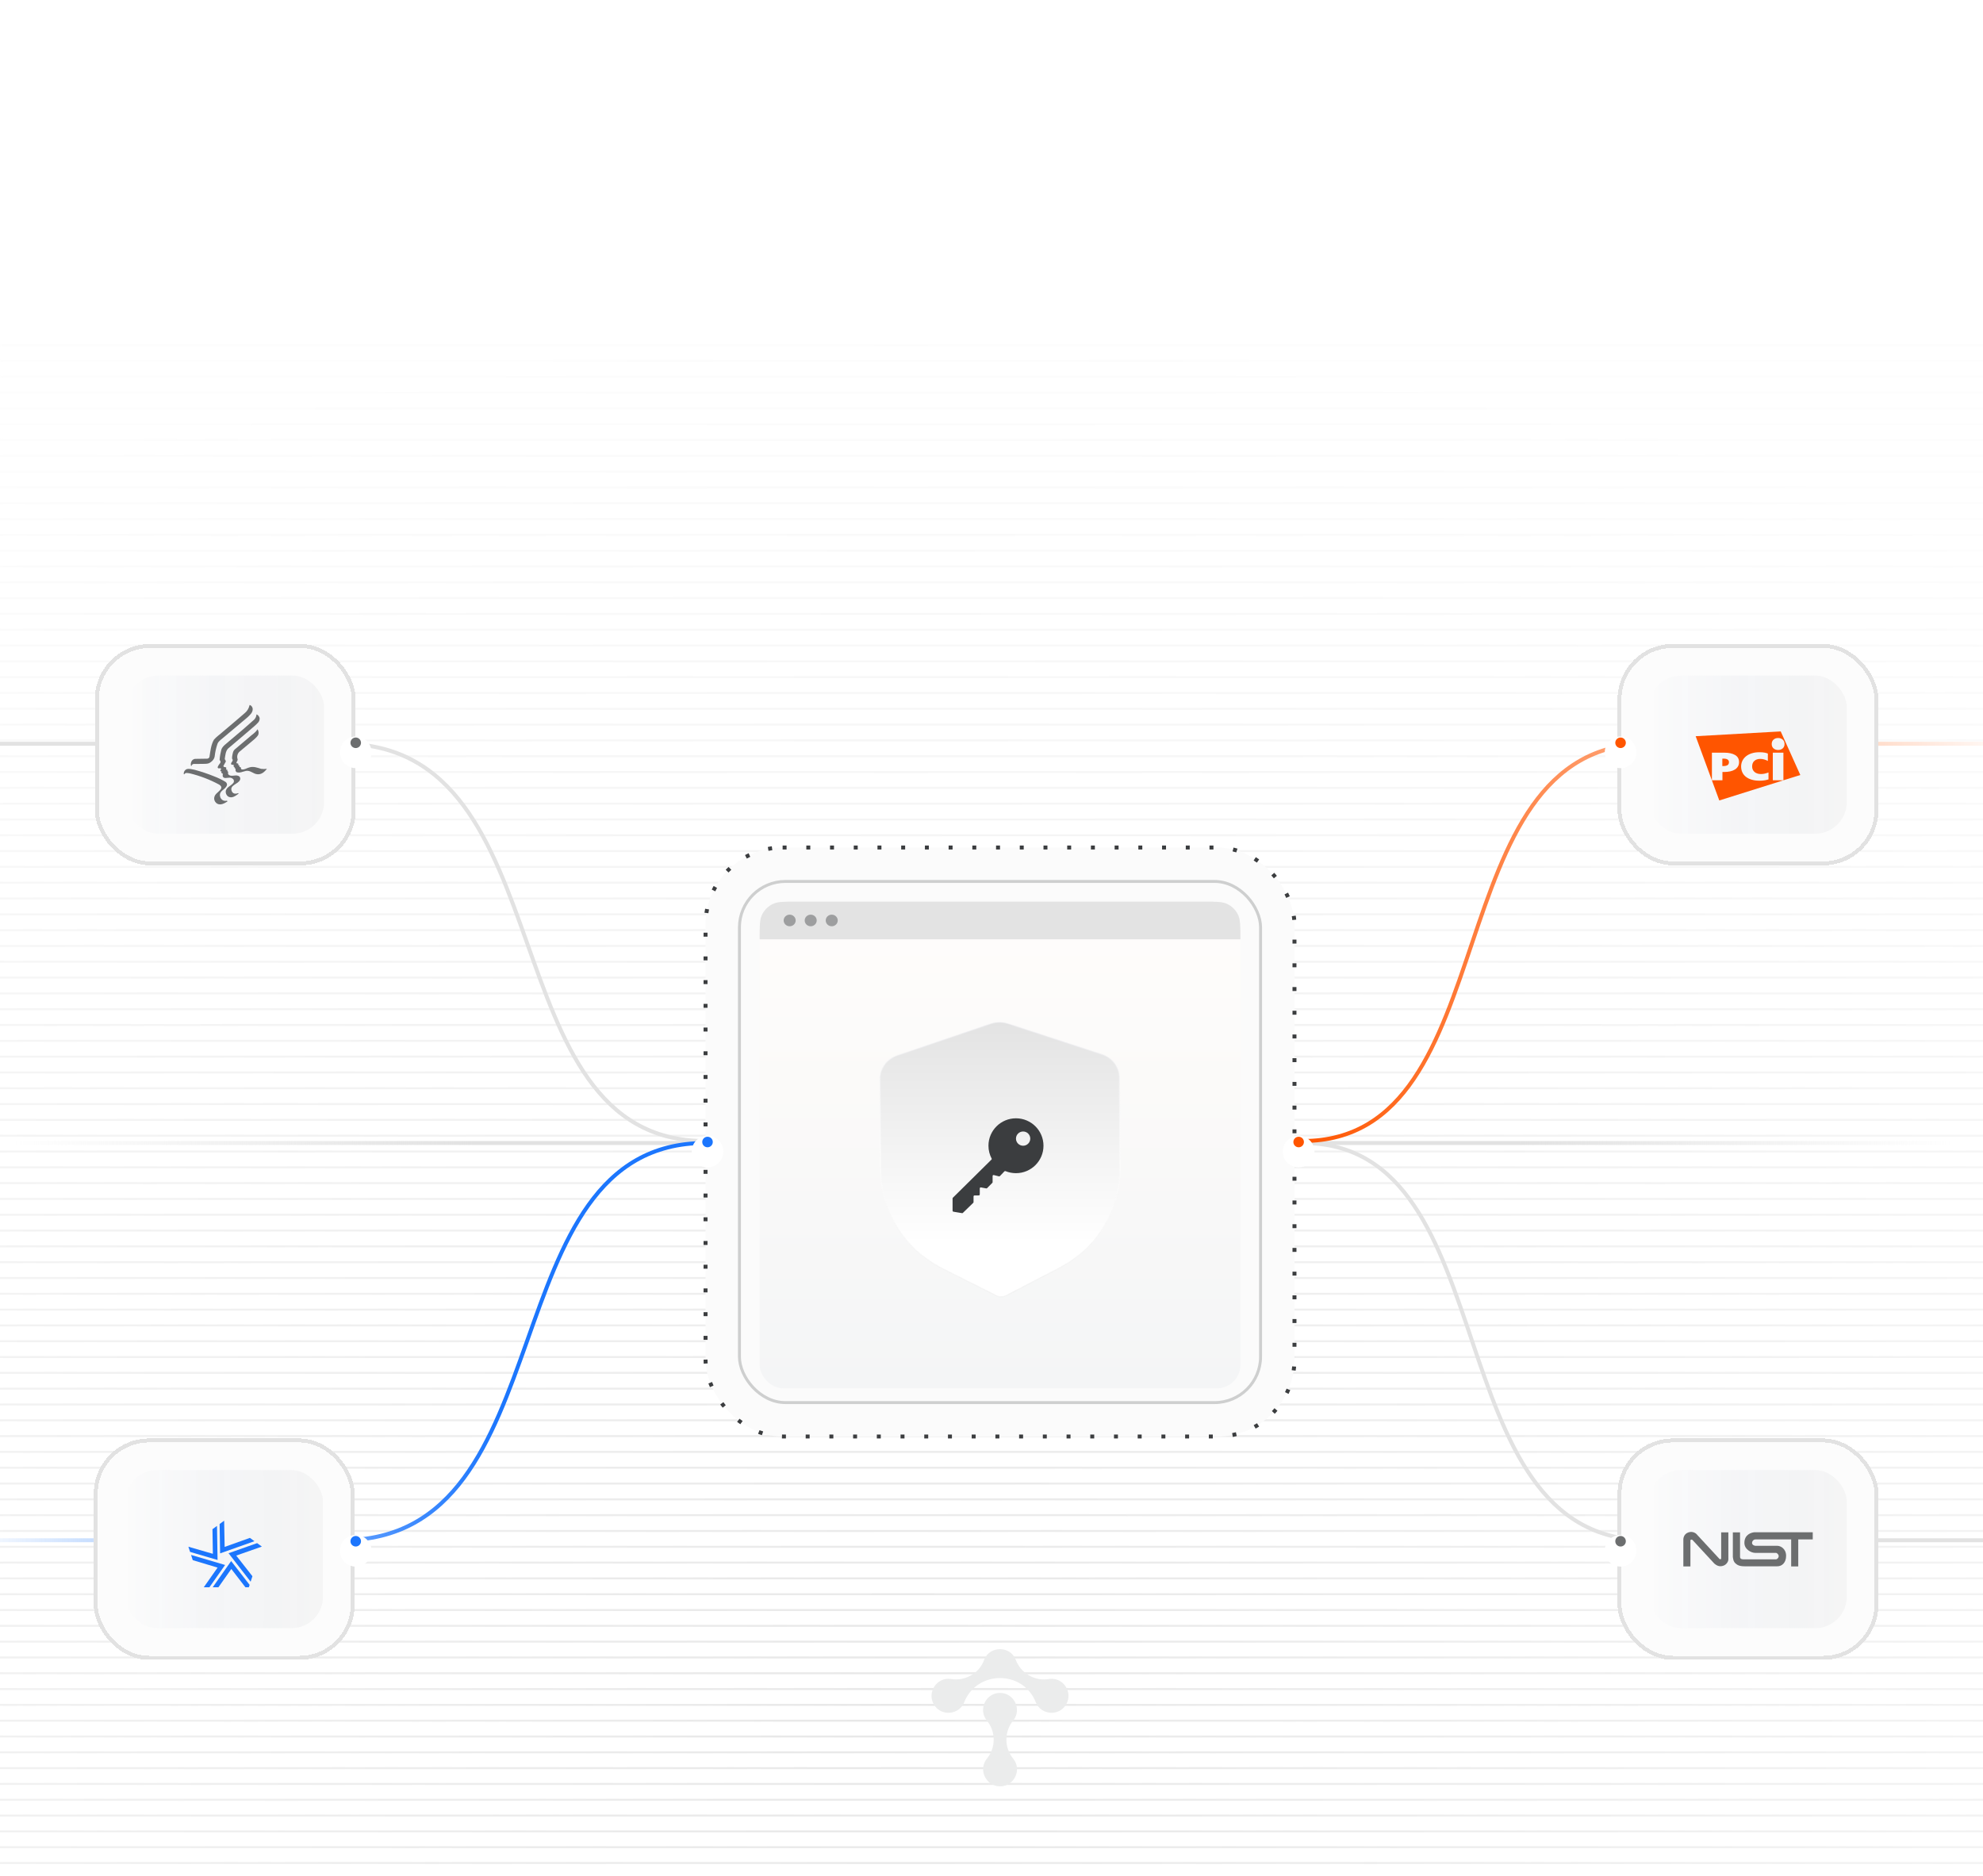 <svg width="296" height="280" viewBox="0 0 296 280" fill="none" xmlns="http://www.w3.org/2000/svg">
<mask id="mask0_8985_215856" style="mask-type:alpha" maskUnits="userSpaceOnUse" x="-11" y="50" width="318" height="230">
<path opacity="0.8" d="M306.108 279.61L270.104 279.61L-10.865 279.61L0 50.108L306.108 50.108L306.108 100.923L306.108 226.752L306.108 235.619L306.108 279.61Z" fill="url(#paint0_radial_8985_215856)"/>
</mask>
<g mask="url(#mask0_8985_215856)">
<path d="M-112.21 278.075L583.54 278.075" stroke="#E2E2E2" stroke-width="0.295"/>
<path d="M-112.21 275.715L583.54 275.715" stroke="#E2E2E2" stroke-width="0.295"/>
<path d="M-112.21 273.355L583.54 273.355" stroke="#E2E2E2" stroke-width="0.295"/>
<path d="M-112.21 270.995L583.54 270.995" stroke="#E2E2E2" stroke-width="0.295"/>
<path d="M-112.21 268.635L583.54 268.635" stroke="#E2E2E2" stroke-width="0.295"/>
<path d="M-112.21 266.275L583.54 266.275" stroke="#E2E2E2" stroke-width="0.295"/>
<path d="M-112.21 263.915L583.54 263.915" stroke="#E2E2E2" stroke-width="0.295"/>
<path d="M-112.21 261.555L583.54 261.555" stroke="#E2E2E2" stroke-width="0.295"/>
<path d="M-112.21 259.195L583.54 259.195" stroke="#E2E2E2" stroke-width="0.295"/>
<path d="M-112.21 256.835L583.54 256.835" stroke="#E2E2E2" stroke-width="0.295"/>
<path d="M-112.21 254.475L583.54 254.475" stroke="#E2E2E2" stroke-width="0.295"/>
<path d="M-112.21 252.115L583.54 252.115" stroke="#E2E2E2" stroke-width="0.295"/>
<path d="M-112.21 249.755L583.54 249.755" stroke="#E2E2E2" stroke-width="0.295"/>
<path d="M-112.21 247.395L583.54 247.395" stroke="#E2E2E2" stroke-width="0.295"/>
<path d="M-112.21 245.035L583.54 245.035" stroke="#E2E2E2" stroke-width="0.295"/>
<path d="M-112.21 242.675L583.54 242.675" stroke="#E2E2E2" stroke-width="0.295"/>
<path d="M-112.21 240.315L583.54 240.315" stroke="#E2E2E2" stroke-width="0.295"/>
<path d="M-112.21 237.955L583.54 237.955" stroke="#E2E2E2" stroke-width="0.295"/>
<path d="M-112.21 235.595L583.54 235.595" stroke="#E2E2E2" stroke-width="0.295"/>
<path d="M-112.21 233.235L583.54 233.235" stroke="#E2E2E2" stroke-width="0.295"/>
<path d="M-112.21 230.875L583.54 230.875" stroke="#E2E2E2" stroke-width="0.295"/>
<path d="M-112.21 228.515L583.54 228.515" stroke="#E2E2E2" stroke-width="0.295"/>
<path d="M-112.21 226.155L583.54 226.155" stroke="#E2E2E2" stroke-width="0.295"/>
<path d="M-112.21 223.795L583.54 223.795" stroke="#E2E2E2" stroke-width="0.295"/>
<path d="M-112.21 221.435L583.54 221.435" stroke="#E2E2E2" stroke-width="0.295"/>
<path d="M-112.21 219.075L583.54 219.075" stroke="#E2E2E2" stroke-width="0.295"/>
<path d="M-112.21 216.715L583.54 216.715" stroke="#E2E2E2" stroke-width="0.295"/>
<path d="M-112.21 214.355L583.54 214.355" stroke="#E2E2E2" stroke-width="0.295"/>
<path d="M-112.21 211.995L583.54 211.995" stroke="#E2E2E2" stroke-width="0.295"/>
<path d="M-112.21 209.635L583.54 209.635" stroke="#E2E2E2" stroke-width="0.295"/>
<path d="M-112.21 207.275L583.54 207.275" stroke="#E2E2E2" stroke-width="0.295"/>
<path d="M-112.21 204.915L583.54 204.915" stroke="#E2E2E2" stroke-width="0.295"/>
<path d="M-112.21 202.555L583.54 202.555" stroke="#E2E2E2" stroke-width="0.295"/>
<path d="M-112.21 200.195L583.54 200.195" stroke="#E2E2E2" stroke-width="0.295"/>
<path d="M-112.21 197.835L583.54 197.835" stroke="#E2E2E2" stroke-width="0.295"/>
<path d="M-112.21 195.475L583.54 195.475" stroke="#E2E2E2" stroke-width="0.295"/>
<path d="M-112.21 193.115L583.54 193.115" stroke="#E2E2E2" stroke-width="0.295"/>
<path d="M-112.21 190.755L583.54 190.755" stroke="#E2E2E2" stroke-width="0.295"/>
<path d="M-112.21 188.395L583.54 188.395" stroke="#E2E2E2" stroke-width="0.295"/>
<path d="M-112.21 186.035L583.54 186.035" stroke="#E2E2E2" stroke-width="0.295"/>
<path d="M-112.21 183.675L583.54 183.675" stroke="#E2E2E2" stroke-width="0.295"/>
<path d="M-112.21 181.315L583.54 181.315" stroke="#E2E2E2" stroke-width="0.295"/>
<path d="M-112.21 178.955L583.54 178.955" stroke="#E2E2E2" stroke-width="0.295"/>
<path d="M-112.21 176.595L583.54 176.595" stroke="#E2E2E2" stroke-width="0.295"/>
<path d="M-112.21 174.235L583.54 174.235" stroke="#E2E2E2" stroke-width="0.295"/>
<path d="M-112.21 171.875L583.54 171.875" stroke="#E2E2E2" stroke-width="0.295"/>
<path d="M-112.21 169.515L583.54 169.515" stroke="#E2E2E2" stroke-width="0.295"/>
<path d="M-112.21 167.155L583.54 167.155" stroke="#E2E2E2" stroke-width="0.295"/>
<path d="M-112.21 164.795L583.54 164.795" stroke="#E2E2E2" stroke-width="0.295"/>
<path d="M-112.21 162.435L583.54 162.435" stroke="#E2E2E2" stroke-width="0.295"/>
<path d="M-112.21 160.075L583.54 160.075" stroke="#E2E2E2" stroke-width="0.295"/>
<path d="M-112.21 157.715L583.54 157.715" stroke="#E2E2E2" stroke-width="0.295"/>
<path d="M-112.21 155.355L583.54 155.355" stroke="#E2E2E2" stroke-width="0.295"/>
<path d="M-112.21 152.995L583.54 152.995" stroke="#E2E2E2" stroke-width="0.295"/>
<path d="M-112.21 150.635L583.54 150.635" stroke="#E2E2E2" stroke-width="0.295"/>
<path d="M-112.21 148.275L583.54 148.275" stroke="#E2E2E2" stroke-width="0.295"/>
<path d="M-112.21 145.915L583.54 145.915" stroke="#E2E2E2" stroke-width="0.295"/>
<path d="M-112.21 143.555L583.54 143.555" stroke="#E2E2E2" stroke-width="0.295"/>
<path d="M-112.21 141.195L583.54 141.195" stroke="#E2E2E2" stroke-width="0.295"/>
<path d="M-112.21 138.835L583.54 138.835" stroke="#E2E2E2" stroke-width="0.295"/>
<path d="M-112.21 136.475L583.54 136.475" stroke="#E2E2E2" stroke-width="0.295"/>
<path d="M-112.21 134.115L583.54 134.115" stroke="#E2E2E2" stroke-width="0.295"/>
<path d="M-112.21 131.755L583.54 131.755" stroke="#E2E2E2" stroke-width="0.295"/>
<path d="M-112.21 129.395L583.54 129.395" stroke="#E2E2E2" stroke-width="0.295"/>
<path d="M-112.21 127.035L583.54 127.035" stroke="#E2E2E2" stroke-width="0.295"/>
<path d="M-112.21 124.675L583.54 124.675" stroke="#E2E2E2" stroke-width="0.295"/>
<path d="M-112.21 122.315L583.54 122.315" stroke="#E2E2E2" stroke-width="0.295"/>
<path d="M-112.21 119.955L583.54 119.955" stroke="#E2E2E2" stroke-width="0.295"/>
<path d="M-112.21 117.595L583.54 117.595" stroke="#E2E2E2" stroke-width="0.295"/>
<path d="M-112.21 115.235L583.54 115.235" stroke="#E2E2E2" stroke-width="0.295"/>
<path d="M-112.21 112.875L583.54 112.875" stroke="#E2E2E2" stroke-width="0.295"/>
<path d="M-112.21 110.515L583.54 110.515" stroke="#E2E2E2" stroke-width="0.295"/>
<path d="M-112.21 108.155L583.54 108.155" stroke="#E2E2E2" stroke-width="0.295"/>
<path d="M-112.21 105.795L583.54 105.795" stroke="#E2E2E2" stroke-width="0.295"/>
<path d="M-112.21 103.435L583.54 103.435" stroke="#E2E2E2" stroke-width="0.295"/>
<path d="M-112.21 101.075L583.54 101.075" stroke="#E2E2E2" stroke-width="0.295"/>
<path d="M-112.21 98.715L583.54 98.715" stroke="#E2E2E2" stroke-width="0.295"/>
<path d="M-112.21 96.355L583.54 96.355" stroke="#E2E2E2" stroke-width="0.295"/>
<path d="M-112.21 93.995L583.54 93.995" stroke="#E2E2E2" stroke-width="0.295"/>
<path d="M-112.21 91.635L583.54 91.635" stroke="#E2E2E2" stroke-width="0.295"/>
<path d="M-112.21 89.275L583.54 89.275" stroke="#E2E2E2" stroke-width="0.295"/>
<path d="M-112.21 86.915L583.54 86.915" stroke="#E2E2E2" stroke-width="0.295"/>
<path d="M-112.21 84.555L583.54 84.555" stroke="#E2E2E2" stroke-width="0.295"/>
<path d="M-112.21 82.195L583.54 82.195" stroke="#E2E2E2" stroke-width="0.295"/>
<path d="M-112.21 79.835L583.54 79.835" stroke="#E2E2E2" stroke-width="0.295"/>
<path d="M-112.21 77.475L583.54 77.475" stroke="#E2E2E2" stroke-width="0.295"/>
<path d="M-112.21 75.115L583.54 75.115" stroke="#E2E2E2" stroke-width="0.295"/>
<path d="M-112.21 72.755L583.54 72.755" stroke="#E2E2E2" stroke-width="0.295"/>
<path d="M-112.21 70.395L583.54 70.395" stroke="#E2E2E2" stroke-width="0.295"/>
<path d="M-112.21 68.035L583.54 68.035" stroke="#E2E2E2" stroke-width="0.295"/>
<path d="M-112.21 65.675L583.54 65.675" stroke="#E2E2E2" stroke-width="0.295"/>
<path d="M-112.21 63.315L583.54 63.315" stroke="#E2E2E2" stroke-width="0.295"/>
<path d="M-112.21 60.955L583.54 60.955" stroke="#E2E2E2" stroke-width="0.295"/>
<path d="M-112.21 58.595L583.54 58.595" stroke="#E2E2E2" stroke-width="0.295"/>
<path d="M-112.21 56.235L583.54 56.235" stroke="#E2E2E2" stroke-width="0.295"/>
<path d="M-112.21 53.875L583.54 53.875" stroke="#E2E2E2" stroke-width="0.295"/>
<path d="M-112.21 51.515L583.54 51.515" stroke="#E2E2E2" stroke-width="0.295"/>
</g>
<path d="M105.546 170.607L2.002 170.607" stroke="url(#paint1_linear_8985_215856)" stroke-width="0.59"/>
<path d="M105.279 170.312C72.754 170.312 84.847 111.017 51.071 111.017L-13.811 111.017" stroke="#E2E2E2" stroke-width="0.59"/>
<path d="M105.279 170.607C72.754 170.607 84.847 229.902 51.071 229.902L-9.875 229.902" stroke="url(#paint2_linear_8985_215856)" stroke-width="0.59"/>
<path d="M194.174 170.607H249.391H291.358" stroke="url(#paint3_linear_8985_215856)" stroke-width="0.59"/>
<path d="M194.438 170.607C225.367 170.607 213.867 229.902 245.986 229.902L301.79 229.902" stroke="#E2E2E2" stroke-width="0.59"/>
<path d="M194.438 170.312C225.367 170.312 213.867 111.017 245.986 111.017L301.79 111.017" stroke="url(#paint4_linear_8985_215856)" stroke-width="0.59"/>
<rect x="105.315" y="126.505" width="87.91" height="87.91" rx="11.505" fill="#FBFBFB" stroke="#3B3D3F" stroke-width="0.59" stroke-dasharray="0.59 2.95"/>
<g filter="url(#filter0_d_8985_215856)">
<rect x="113.388" y="134.573" width="71.769" height="71.774" rx="3.501" fill="url(#paint5_linear_8985_215856)"/>
</g>
<path d="M113.388 140.205C113.388 138.224 113.388 137.234 113.77 136.485C114.105 135.826 114.641 135.29 115.3 134.955C116.049 134.573 117.029 134.573 118.99 134.573H179.555C181.516 134.573 182.496 134.573 183.245 134.955C183.904 135.29 184.44 135.826 184.775 136.485C185.157 137.234 185.157 138.224 185.157 140.205H113.388Z" fill="#E3E3E3"/>
<path fill-rule="evenodd" clip-rule="evenodd" d="M121.91 137.389C121.91 137.868 121.509 138.256 121.013 138.256C120.518 138.256 120.116 137.868 120.116 137.389C120.116 136.911 120.518 136.523 121.013 136.523C121.509 136.523 121.91 136.911 121.91 137.389ZM118.77 137.389C118.77 137.868 118.369 138.256 117.873 138.256C117.378 138.256 116.976 137.868 116.976 137.389C116.976 136.911 117.378 136.523 117.873 136.523C118.369 136.523 118.77 136.911 118.77 137.389ZM124.153 138.256C124.648 138.256 125.05 137.868 125.05 137.389C125.05 136.911 124.648 136.523 124.153 136.523C123.657 136.523 123.256 136.911 123.256 137.389C123.256 137.868 123.657 138.256 124.153 138.256Z" fill="#9D9E9F"/>
<rect x="110.376" y="131.566" width="77.788" height="77.788" rx="6.861" stroke="#CECFCF" stroke-width="0.438"/>
<mask id="path-110-inside-1_8985_215856" fill="white">
<path d="M149.452 193.569C149.191 193.569 148.93 193.511 148.695 193.392L141.107 189.574C138.954 188.489 137.27 187.272 135.955 185.854C133.077 182.753 131.475 178.772 131.45 174.642L131.361 161.051C131.35 159.482 132.392 158.074 133.948 157.544L147.88 152.822C148.708 152.534 149.63 152.53 150.472 152.808L164.457 157.369C166.023 157.877 167.081 159.275 167.09 160.842L167.179 174.444C167.207 178.567 165.66 182.564 162.826 185.699C161.526 187.137 159.857 188.373 157.725 189.477L150.205 193.382C149.972 193.505 149.713 193.567 149.452 193.569Z"/>
</mask>
<path d="M149.452 193.569C149.191 193.569 148.93 193.511 148.695 193.392L141.107 189.574C138.954 188.489 137.27 187.272 135.955 185.854C133.077 182.753 131.475 178.772 131.45 174.642L131.361 161.051C131.35 159.482 132.392 158.074 133.948 157.544L147.88 152.822C148.708 152.534 149.63 152.53 150.472 152.808L164.457 157.369C166.023 157.877 167.081 159.275 167.09 160.842L167.179 174.444C167.207 178.567 165.66 182.564 162.826 185.699C161.526 187.137 159.857 188.373 157.725 189.477L150.205 193.382C149.972 193.505 149.713 193.567 149.452 193.569Z" fill="url(#paint6_linear_8985_215856)"/>
<path d="M148.695 193.392L148.734 193.314L148.734 193.314L148.695 193.392ZM141.107 189.574L141.068 189.652L141.068 189.652L141.107 189.574ZM135.955 185.854L136.019 185.795L136.019 185.794L135.955 185.854ZM131.45 174.642L131.537 174.642L131.537 174.642L131.45 174.642ZM131.361 161.051L131.448 161.05L131.448 161.05L131.361 161.051ZM133.948 157.544L133.92 157.461L133.92 157.461L133.948 157.544ZM147.88 152.822L147.909 152.905L147.909 152.904L147.88 152.822ZM150.472 152.808L150.445 152.891L150.445 152.891L150.472 152.808ZM164.457 157.369L164.43 157.452L164.43 157.452L164.457 157.369ZM167.09 160.842L167.002 160.842L167.002 160.842L167.09 160.842ZM167.179 174.444L167.091 174.444V174.444L167.179 174.444ZM162.826 185.699L162.891 185.758L162.891 185.758L162.826 185.699ZM157.725 189.477L157.685 189.4L157.684 189.4L157.725 189.477ZM150.205 193.382L150.165 193.304L150.165 193.305L150.205 193.382ZM149.452 193.481C149.204 193.481 148.957 193.426 148.734 193.314L148.656 193.47C148.904 193.595 149.178 193.656 149.452 193.656V193.481ZM148.734 193.314L141.147 189.496L141.068 189.652L148.656 193.47L148.734 193.314ZM141.147 189.496C139.001 188.415 137.326 187.203 136.019 185.795L135.891 185.914C137.215 187.341 138.908 188.564 141.068 189.652L141.147 189.496ZM136.019 185.794C133.155 182.709 131.563 178.749 131.537 174.642L131.362 174.643C131.388 178.795 132.998 182.797 135.891 185.914L136.019 185.794ZM131.537 174.642L131.448 161.05L131.273 161.051L131.362 174.643L131.537 174.642ZM131.448 161.05C131.438 159.522 132.453 158.145 133.977 157.627L133.92 157.461C132.33 158.002 131.262 159.442 131.273 161.051L131.448 161.05ZM133.977 157.627L147.909 152.905L147.852 152.739L133.92 157.461L133.977 157.627ZM147.909 152.904C148.718 152.623 149.621 152.619 150.445 152.891L150.5 152.724C149.64 152.441 148.697 152.445 147.852 152.739L147.909 152.904ZM150.445 152.891L164.43 157.452L164.485 157.286L150.5 152.724L150.445 152.891ZM164.43 157.452C165.962 157.949 166.994 159.316 167.002 160.842L167.177 160.841C167.169 159.234 166.083 157.805 164.484 157.286L164.43 157.452ZM167.002 160.842L167.091 174.444L167.266 174.443L167.177 160.841L167.002 160.842ZM167.091 174.444C167.119 178.545 165.581 182.521 162.761 185.641L162.891 185.758C165.739 182.607 167.294 178.589 167.266 174.443L167.091 174.444ZM162.761 185.641C161.47 187.069 159.809 188.299 157.685 189.4L157.765 189.555C159.904 188.447 161.582 187.206 162.891 185.758L162.761 185.641ZM157.684 189.4L150.165 193.304L150.246 193.46L157.765 189.555L157.684 189.4ZM150.165 193.305C149.944 193.42 149.699 193.479 149.452 193.481L149.453 193.656C149.727 193.654 150 193.589 150.246 193.46L150.165 193.305Z" fill="url(#paint7_linear_8985_215856)" mask="url(#path-110-inside-1_8985_215856)"/>
<g filter="url(#filter1_ii_8985_215856)">
<path fill-rule="evenodd" clip-rule="evenodd" d="M155.76 168.655C155.76 170.917 153.921 172.751 151.653 172.751C151.101 172.751 150.575 172.642 150.094 172.446C150.036 172.422 149.967 172.438 149.924 172.483L149.286 173.151C149.253 173.186 149.236 173.203 149.216 173.214C149.199 173.223 149.179 173.229 149.159 173.23C149.137 173.231 149.114 173.226 149.067 173.214L148.444 173.057C148.349 173.033 148.301 173.021 148.263 173.033C148.23 173.043 148.202 173.065 148.184 173.094C148.164 173.128 148.164 173.177 148.164 173.275V174.061C148.164 174.095 148.164 174.112 148.16 174.128C148.157 174.142 148.151 174.156 148.143 174.168C148.135 174.182 148.123 174.194 148.099 174.218L147.374 174.953C147.343 174.984 147.328 175 147.309 175.01C147.293 175.018 147.275 175.024 147.257 175.026C147.236 175.028 147.215 175.024 147.172 175.016L146.517 174.894C146.426 174.877 146.38 174.868 146.344 174.881C146.313 174.892 146.286 174.914 146.269 174.942C146.25 174.975 146.25 175.022 146.25 175.115V175.85C146.25 175.928 146.25 175.968 146.235 175.998C146.221 176.024 146.2 176.046 146.173 176.059C146.143 176.074 146.104 176.074 146.025 176.074H145.545C145.466 176.074 145.426 176.074 145.396 176.09C145.37 176.103 145.348 176.125 145.335 176.151C145.319 176.181 145.319 176.221 145.319 176.299V177.037C145.319 177.072 145.319 177.09 145.315 177.106C145.312 177.121 145.306 177.135 145.298 177.148C145.289 177.162 145.276 177.174 145.251 177.199L143.756 178.651C143.726 178.68 143.711 178.694 143.693 178.704C143.677 178.712 143.66 178.717 143.643 178.719C143.623 178.722 143.602 178.718 143.561 178.711L142.378 178.512C142.311 178.501 142.278 178.495 142.253 178.479C142.231 178.464 142.213 178.443 142.202 178.419C142.19 178.392 142.19 178.358 142.19 178.29V176.553C142.19 176.518 142.19 176.501 142.194 176.485C142.198 176.47 142.203 176.457 142.211 176.444C142.22 176.43 142.232 176.418 142.257 176.393L148.011 170.707C148.043 170.675 148.051 170.625 148.03 170.585C147.721 170.01 147.546 169.353 147.546 168.655C147.546 166.394 149.385 164.56 151.653 164.56C153.921 164.56 155.76 166.394 155.76 168.655ZM153.787 167.592C153.787 168.179 153.309 168.655 152.72 168.655C152.131 168.655 151.653 168.179 151.653 167.592C151.653 167.004 152.131 166.528 152.72 166.528C153.309 166.528 153.787 167.004 153.787 167.592Z" fill="#3B3D3F"/>
</g>
<g filter="url(#filter2_dd_8985_215856)">
<circle cx="105.61" cy="170.46" r="2.36" fill="white"/>
</g>
<circle cx="105.61" cy="170.46" r="0.787" fill="#1C76FD"/>
<g filter="url(#filter3_dd_8985_215856)">
<circle cx="193.848" cy="170.46" r="2.36" fill="white"/>
</g>
<circle cx="193.848" cy="170.46" r="0.787" fill="#FF5500"/>
<g filter="url(#filter4_d_8985_215856)">
<rect x="13.997" y="212.94" width="38.94" height="33.04" rx="8.26" fill="#FCFCFC" shape-rendering="crispEdges"/>
<rect x="14.292" y="213.235" width="38.35" height="32.45" rx="7.965" stroke="url(#paint8_linear_8985_215856)" stroke-width="0.59" shape-rendering="crispEdges"/>
<g filter="url(#filter5_i_8985_215856)">
<rect x="18.717" y="217.66" width="29.5" height="23.6" rx="4.72" fill="url(#paint9_linear_8985_215856)"/>
<g clip-path="url(#clip0_8985_215856)">
<g filter="url(#filter6_ii_8985_215856)">
<path d="M37.981 226.946L37.302 226.454L33.533 227.8L33.457 223.889L32.779 224.382L32.858 228.763L37.981 226.946Z" fill="#1C76FD"/>
</g>
<g filter="url(#filter7_ii_8985_215856)">
<path d="M32.39 224.665L31.716 225.154L31.773 228.831L28.12 227.773L28.372 228.546L32.476 229.75L32.39 224.665Z" fill="#1C76FD"/>
</g>
<g filter="url(#filter8_ii_8985_215856)">
<path d="M28.519 228.997L28.772 229.777L32.48 230.887L30.191 234.145L30.219 234.229H30.975L33.599 230.498L28.519 228.997Z" fill="#1C76FD"/>
</g>
<g filter="url(#filter9_ii_8985_215856)">
<path d="M31.464 234.229H32.318L34.528 231.093L36.944 234.229H37.012L37.26 233.468L34.502 229.913L31.464 234.229Z" fill="#1C76FD"/>
</g>
<g filter="url(#filter10_ii_8985_215856)">
<path d="M35.263 229.093L39.089 227.752L38.38 227.237L34.115 228.742L37.413 232.994L37.679 232.177L35.263 229.093Z" fill="#1C76FD"/>
</g>
</g>
</g>
</g>
<g filter="url(#filter11_d_8985_215856)">
<rect x="14.16" y="94.35" width="38.94" height="33.04" rx="8.26" fill="#FCFCFC" shape-rendering="crispEdges"/>
<rect x="14.455" y="94.645" width="38.35" height="32.45" rx="7.965" stroke="url(#paint10_linear_8985_215856)" stroke-width="0.59" shape-rendering="crispEdges"/>
<g filter="url(#filter12_i_8985_215856)">
<rect x="18.88" y="99.07" width="29.5" height="23.6" rx="4.72" fill="url(#paint11_linear_8985_215856)"/>
<path fill-rule="evenodd" clip-rule="evenodd" d="M37.72 104.029C37.746 104.603 37.292 104.958 36.947 105.294L33.42 108.264C33.103 108.559 32.645 108.802 32.466 109.245C32.256 109.854 32.115 110.485 32.045 111.125C31.988 111.59 31.553 111.995 31.148 112.166C30.834 112.276 30.456 112.224 30.112 112.251L28.883 112.259C28.833 112.269 28.785 112.288 28.743 112.316C28.7 112.344 28.664 112.381 28.635 112.423L28.59 112.545C28.458 112.565 28.502 112.45 28.483 112.37C28.472 112.239 28.491 112.107 28.536 111.984C28.581 111.861 28.653 111.749 28.746 111.657C28.861 111.562 29.003 111.506 29.151 111.499L30.944 111.472C31.037 111.46 31.124 111.419 31.192 111.354L31.265 111.216C31.408 110.322 31.491 109.397 31.934 108.638C32.346 108.156 32.866 107.824 33.326 107.401C34.39 106.497 35.493 105.579 36.544 104.662C36.884 104.379 37.125 103.994 37.23 103.564L37.269 103.445C37.392 103.489 37.5 103.567 37.58 103.671C37.66 103.774 37.708 103.899 37.719 104.029" fill="#6C6E6F"/>
<path fill-rule="evenodd" clip-rule="evenodd" d="M38.754 105.406C38.806 105.963 38.369 106.227 38.021 106.572L36.581 107.808L34.023 109.981C33.66 110.39 33.642 110.97 33.549 111.494C33.565 111.665 33.736 111.734 33.703 111.913L33.347 112.555C33.367 112.81 33.679 112.662 33.78 112.822C33.783 112.914 33.721 113.028 33.794 113.105C33.844 113.193 34.05 113.075 33.942 113.216C33.913 113.239 33.924 113.296 33.932 113.326C33.975 113.382 34.055 113.387 34.062 113.471C34.041 113.527 34.032 113.588 34.036 113.648C34.041 113.708 34.058 113.767 34.087 113.82C34.531 114.304 35.295 113.704 35.758 114.159C35.808 114.219 35.841 114.291 35.856 114.368C35.87 114.445 35.865 114.524 35.841 114.598C35.593 115.323 34.131 115.376 34.631 116.404C34.68 116.488 34.749 116.56 34.832 116.611C34.915 116.662 35.01 116.692 35.108 116.698C35.255 116.706 35.402 116.677 35.536 116.614C35.579 116.614 35.583 116.655 35.6 116.678V116.706C35.177 117.007 34.632 117.45 34.07 117.129C33.928 117.03 33.819 116.892 33.756 116.732C33.693 116.572 33.678 116.396 33.714 116.228C33.886 115.659 34.54 115.514 34.867 115.037C34.903 114.965 34.92 114.885 34.917 114.805C34.913 114.725 34.89 114.647 34.849 114.578C34.781 114.495 34.696 114.427 34.6 114.38C34.504 114.332 34.398 114.306 34.291 114.303C33.94 114.296 33.401 114.517 33.245 114.105C33.199 113.947 33.359 113.67 33.107 113.634C33.072 113.589 32.993 113.55 33.035 113.479C33.047 113.437 33.118 113.432 33.081 113.378C33.032 113.364 32.964 113.375 32.925 113.333C32.782 113.177 33.175 113.008 32.909 112.901C32.774 112.883 32.591 112.983 32.504 112.829C32.462 112.685 32.57 112.581 32.623 112.463C32.714 112.261 32.978 112.127 32.91 111.866L32.779 111.645C32.817 111.135 32.903 110.629 33.034 110.134C33.21 109.592 33.733 109.289 34.134 108.916L36.281 107.102L37.8 105.765C37.94 105.661 38.057 105.528 38.141 105.374C38.224 105.22 38.274 105.05 38.285 104.875C38.365 104.848 38.419 104.946 38.489 104.975C38.618 105.089 38.711 105.239 38.754 105.406" fill="#6C6E6F"/>
<path fill-rule="evenodd" clip-rule="evenodd" d="M38.546 107.925C38.263 108.376 37.791 108.715 37.37 109.073L35.719 110.455C35.575 110.598 35.475 110.779 35.432 110.977C35.389 111.175 35.403 111.382 35.475 111.572C35.49 111.759 35.345 111.876 35.299 112.042C35.304 112.091 35.314 112.153 35.364 112.167C35.432 112.195 35.536 112.16 35.574 112.251C35.584 112.348 35.54 112.451 35.647 112.489C35.689 112.512 35.752 112.438 35.757 112.515C35.728 112.555 35.714 112.604 35.719 112.652C35.773 112.749 35.89 112.696 35.939 112.775C35.96 112.887 35.96 113.031 36.086 113.077C36.514 113.149 36.838 112.859 37.224 112.775C37.835 112.584 38.426 112.823 38.971 112.986C39.251 113.026 39.536 113.026 39.816 112.986L39.835 113.004C39.487 113.428 39.06 113.84 38.453 113.798C37.815 113.775 37.404 113.18 36.72 113.295C36.257 113.387 35.795 113.665 35.299 113.478C35.235 113.421 35.188 113.346 35.165 113.264C35.142 113.181 35.143 113.093 35.169 113.011C35.145 112.901 34.879 112.874 35.044 112.73C34.994 112.696 34.907 112.73 34.88 112.653C34.842 112.565 34.949 112.436 34.834 112.378C34.731 112.363 34.598 112.42 34.521 112.333C34.504 112.305 34.493 112.273 34.49 112.24C34.487 112.207 34.491 112.173 34.502 112.142C34.575 111.967 34.774 111.828 34.73 111.619C34.598 111.494 34.642 111.282 34.658 111.107C34.734 110.703 34.765 110.275 35.142 110.006L37.17 108.291C37.597 107.883 38.125 107.619 38.434 107.082C38.521 107.202 38.577 107.342 38.596 107.489C38.615 107.636 38.597 107.786 38.544 107.925" fill="#6C6E6F"/>
<path fill-rule="evenodd" clip-rule="evenodd" d="M31.973 114.112C32.562 114.336 33.129 114.612 33.667 114.937C33.739 114.987 33.797 115.055 33.835 115.133C33.873 115.212 33.891 115.299 33.886 115.386C33.71 116.116 32.694 116.194 32.843 117.053C32.861 117.211 32.924 117.359 33.025 117.481C33.126 117.603 33.261 117.693 33.412 117.74C33.567 117.781 33.73 117.781 33.886 117.74C33.909 117.796 34.009 117.85 33.897 117.888C33.482 118.154 32.947 118.453 32.439 118.198C32.321 118.131 32.218 118.039 32.139 117.928C32.059 117.817 32.005 117.691 31.98 117.557C31.878 116.777 32.603 116.532 32.971 116.01C33.03 115.904 33.05 115.781 33.026 115.662C32.956 115.526 32.847 115.414 32.713 115.341C31.331 114.596 29.859 114.031 28.333 113.662C28.08 113.639 27.688 113.49 27.519 113.785V113.799C27.383 113.828 27.435 113.663 27.435 113.59C27.453 113.47 27.5 113.356 27.574 113.26C27.648 113.163 27.745 113.088 27.857 113.039C28.253 112.922 28.673 113.063 29.058 113.132C30.049 113.401 31.022 113.728 31.973 114.113" fill="#6C6E6F"/>
</g>
</g>
<g filter="url(#filter13_d_8985_215856)">
<rect x="241.45" y="94.35" width="38.94" height="33.04" rx="8.26" fill="#FCFCFC" shape-rendering="crispEdges"/>
<rect x="241.745" y="94.645" width="38.35" height="32.45" rx="7.965" stroke="url(#paint12_linear_8985_215856)" stroke-width="0.59" shape-rendering="crispEdges"/>
<g filter="url(#filter14_i_8985_215856)">
<rect x="246.17" y="99.07" width="29.5" height="23.6" rx="4.72" fill="url(#paint13_linear_8985_215856)"/>
<g filter="url(#filter15_i_8985_215856)">
<path fill-rule="evenodd" clip-rule="evenodd" d="M264.626 113.007H266.206V108.889H264.626V113.007ZM264.461 107.599C264.461 107.877 264.553 108.094 264.737 108.252C264.92 108.41 265.148 108.489 265.418 108.489C265.689 108.489 265.916 108.41 266.1 108.252C266.283 108.094 266.375 107.877 266.375 107.599C266.375 107.316 266.283 107.095 266.1 106.937C265.916 106.779 265.689 106.7 265.418 106.7C265.148 106.7 264.92 106.779 264.737 106.937C264.553 107.095 264.461 107.316 264.461 107.599ZM263.982 112.876L263.98 111.844C263.776 111.92 263.584 111.977 263.404 112.017C263.225 112.057 263.04 112.077 262.852 112.077C262.67 112.077 262.499 112.053 262.341 112.005C262.182 111.957 262.044 111.887 261.926 111.793C261.808 111.7 261.714 111.582 261.643 111.441C261.574 111.3 261.539 111.136 261.539 110.948C261.539 110.587 261.65 110.308 261.873 110.113C262.097 109.918 262.385 109.82 262.739 109.82C262.96 109.82 263.167 109.849 263.36 109.907C263.553 109.965 263.728 110.037 263.883 110.125L263.886 109.02C263.687 108.948 263.682 108.941 263.432 108.886C263.184 108.832 262.901 108.824 262.594 108.824C262.197 108.824 261.833 108.875 261.503 108.976C261.173 109.077 260.888 109.222 260.649 109.409C260.41 109.596 260.225 109.82 260.093 110.083C259.962 110.346 259.896 110.636 259.896 110.955C259.896 111.277 259.958 111.569 260.081 111.832C260.204 112.095 260.384 112.317 260.621 112.5C260.857 112.683 261.146 112.825 261.487 112.924C261.828 113.023 262.216 113.073 262.651 113.073C262.957 113.073 263.231 113.05 263.473 113.004C263.714 112.959 263.734 112.948 263.982 112.876ZM259.588 110.298C259.588 109.825 259.391 109.471 258.998 109.238C258.605 109.006 258.065 108.889 257.376 108.889H255.535V113.007H257.107V111.772H257.353C257.687 111.772 257.991 111.741 258.266 111.68C258.541 111.618 258.776 111.526 258.971 111.402C259.167 111.279 259.318 111.125 259.426 110.939C259.534 110.754 259.588 110.54 259.588 110.298ZM268.73 112.221L256.638 116.022L253.11 106.431L265.805 105.717L268.73 112.221ZM258.077 110.316C258.077 110.511 258.009 110.654 257.87 110.745C257.731 110.837 257.531 110.883 257.269 110.883H257.091V109.779H257.284C257.813 109.779 258.077 109.958 258.077 110.316Z" fill="#FF5500"/>
</g>
</g>
</g>
<g filter="url(#filter16_d_8985_215856)">
<rect x="241.45" y="212.94" width="38.94" height="33.04" rx="8.26" fill="#FCFCFC" shape-rendering="crispEdges"/>
<rect x="241.745" y="213.235" width="38.35" height="32.45" rx="7.965" stroke="url(#paint14_linear_8985_215856)" stroke-width="0.59" shape-rendering="crispEdges"/>
<g filter="url(#filter17_i_8985_215856)">
<rect x="246.17" y="217.66" width="29.5" height="23.6" rx="4.72" fill="url(#paint15_linear_8985_215856)"/>
<g clip-path="url(#clip1_8985_215856)">
<path d="M252.327 232.037H251.272V227.974C251.272 227.974 251.272 227.2 252.046 226.953C252.749 226.725 253.206 227.182 253.206 227.182L256.672 230.929C256.848 231.034 256.918 230.929 256.918 230.823V226.953H257.991V230.982C257.991 231.316 257.71 231.755 257.287 231.914C256.865 232.072 256.425 232.072 255.898 231.615L252.644 228.097C252.556 228.009 252.327 227.991 252.327 228.167V232.037Z" fill="#6C6E6F"/>
<path d="M258.66 226.953H259.733V230.595C259.733 230.982 260.067 230.982 260.366 230.982H265.08C265.274 230.982 265.503 230.753 265.503 230.507C265.503 230.26 265.274 230.014 265.063 230.014H262.002C261.474 230.032 260.384 229.539 260.384 228.519C260.384 227.27 261.422 226.971 261.897 226.936H270.586V228.009H268.423V232.037H267.367V228.009H262.055C261.545 227.974 261.193 228.836 262.02 228.959H265.291C265.784 228.959 266.593 229.381 266.611 230.436C266.611 231.509 265.977 232.019 265.291 232.019H260.419C259.627 232.019 259.328 231.826 259.047 231.58C258.783 231.316 258.748 231.175 258.66 230.647V226.953Z" fill="#6C6E6F"/>
</g>
</g>
</g>
<g filter="url(#filter18_dd_8985_215856)">
<circle cx="53.1" cy="110.87" r="2.36" fill="white"/>
</g>
<circle cx="53.1" cy="110.87" r="0.787" fill="#6C6E6F"/>
<g filter="url(#filter19_dd_8985_215856)">
<circle cx="53.1" cy="230.05" r="2.36" fill="white"/>
</g>
<circle cx="53.1" cy="230.05" r="0.787" fill="#1C76FD"/>
<g filter="url(#filter20_dd_8985_215856)">
<circle cx="241.9" cy="110.87" r="2.36" fill="white"/>
</g>
<circle cx="241.9" cy="110.87" r="0.787" fill="#FF5500"/>
<g filter="url(#filter21_dd_8985_215856)">
<circle cx="241.9" cy="230.05" r="2.36" fill="white"/>
</g>
<circle cx="241.9" cy="230.05" r="0.787" fill="#6C6E6F"/>
<path fill-rule="evenodd" clip-rule="evenodd" d="M153.594 250.072C154.522 250.621 155.602 250.792 156.644 250.603C158.709 250.337 160.206 252.592 159.145 254.392C158.122 256.21 155.413 256.021 154.617 254.107C152.741 249.257 145.808 249.257 143.913 254.107C143.136 256.021 140.408 256.21 139.385 254.392C138.343 252.592 139.84 250.337 141.886 250.603C142.928 250.792 144.008 250.603 144.936 250.072C145.883 249.542 146.565 248.708 146.925 247.704C147.759 245.639 150.771 245.639 151.605 247.704C151.965 248.689 152.666 249.542 153.594 250.072ZM149.275 252.686C151.34 252.686 152.552 255.092 151.283 256.76C150.601 257.555 150.222 258.578 150.222 259.658C150.222 260.719 150.601 261.742 151.283 262.557C152.571 264.224 151.34 266.649 149.275 266.63C147.21 266.63 145.997 264.224 147.266 262.557C147.948 261.761 148.327 260.738 148.327 259.658C148.327 258.597 147.948 257.574 147.266 256.76C145.978 255.092 147.21 252.668 149.275 252.686Z" fill="#EBECEC"/>
<defs>
<filter id="filter0_d_8985_215856" x="110.762" y="132.823" width="77.021" height="77.025" filterUnits="userSpaceOnUse" color-interpolation-filters="sRGB">
<feFlood flood-opacity="0" result="BackgroundImageFix"/>
<feColorMatrix in="SourceAlpha" type="matrix" values="0 0 0 0 0 0 0 0 0 0 0 0 0 0 0 0 0 0 127 0" result="hardAlpha"/>
<feOffset dy="0.875"/>
<feGaussianBlur stdDeviation="1.313"/>
<feComposite in2="hardAlpha" operator="out"/>
<feColorMatrix type="matrix" values="0 0 0 0 0 0 0 0 0 0 0 0 0 0 0 0 0 0 0.25 0"/>
<feBlend mode="normal" in2="BackgroundImageFix" result="effect1_dropShadow_8985_215856"/>
<feBlend mode="normal" in="SourceGraphic" in2="effect1_dropShadow_8985_215856" result="shape"/>
</filter>
<filter id="filter1_ii_8985_215856" x="142.19" y="164.56" width="13.57" height="15.93" filterUnits="userSpaceOnUse" color-interpolation-filters="sRGB">
<feFlood flood-opacity="0" result="BackgroundImageFix"/>
<feBlend mode="normal" in="SourceGraphic" in2="BackgroundImageFix" result="shape"/>
<feColorMatrix in="SourceAlpha" type="matrix" values="0 0 0 0 0 0 0 0 0 0 0 0 0 0 0 0 0 0 127 0" result="hardAlpha"/>
<feOffset dy="0.59"/>
<feGaussianBlur stdDeviation="0.295"/>
<feComposite in2="hardAlpha" operator="arithmetic" k2="-1" k3="1"/>
<feColorMatrix type="matrix" values="0 0 0 0 0 0 0 0 0 0 0 0 0 0 0 0 0 0 0.6 0"/>
<feBlend mode="normal" in2="shape" result="effect1_innerShadow_8985_215856"/>
<feColorMatrix in="SourceAlpha" type="matrix" values="0 0 0 0 0 0 0 0 0 0 0 0 0 0 0 0 0 0 127 0" result="hardAlpha"/>
<feOffset dy="1.77"/>
<feGaussianBlur stdDeviation="1.18"/>
<feComposite in2="hardAlpha" operator="arithmetic" k2="-1" k3="1"/>
<feColorMatrix type="matrix" values="0 0 0 0 0 0 0 0 0 0 0 0 0 0 0 0 0 0 0.4 0"/>
<feBlend mode="normal" in2="effect1_innerShadow_8985_215856" result="effect2_innerShadow_8985_215856"/>
</filter>
<filter id="filter2_dd_8985_215856" x="99.367" y="165.511" width="12.486" height="12.486" filterUnits="userSpaceOnUse" color-interpolation-filters="sRGB">
<feFlood flood-opacity="0" result="BackgroundImageFix"/>
<feColorMatrix in="SourceAlpha" type="matrix" values="0 0 0 0 0 0 0 0 0 0 0 0 0 0 0 0 0 0 127 0" result="hardAlpha"/>
<feOffset dy="0.129"/>
<feGaussianBlur stdDeviation="0.162"/>
<feComposite in2="hardAlpha" operator="out"/>
<feColorMatrix type="matrix" values="0 0 0 0 0 0 0 0 0 0 0 0 0 0 0 0 0 0 0.5 0"/>
<feBlend mode="normal" in2="BackgroundImageFix" result="effect1_dropShadow_8985_215856"/>
<feColorMatrix in="SourceAlpha" type="matrix" values="0 0 0 0 0 0 0 0 0 0 0 0 0 0 0 0 0 0 127 0" result="hardAlpha"/>
<feOffset dy="1.294"/>
<feGaussianBlur stdDeviation="1.942"/>
<feComposite in2="hardAlpha" operator="out"/>
<feColorMatrix type="matrix" values="0 0 0 0 0 0 0 0 0 0 0 0 0 0 0 0 0 0 0.12 0"/>
<feBlend mode="normal" in2="effect1_dropShadow_8985_215856" result="effect2_dropShadow_8985_215856"/>
<feBlend mode="normal" in="SourceGraphic" in2="effect2_dropShadow_8985_215856" result="shape"/>
</filter>
<filter id="filter3_dd_8985_215856" x="187.605" y="165.511" width="12.486" height="12.486" filterUnits="userSpaceOnUse" color-interpolation-filters="sRGB">
<feFlood flood-opacity="0" result="BackgroundImageFix"/>
<feColorMatrix in="SourceAlpha" type="matrix" values="0 0 0 0 0 0 0 0 0 0 0 0 0 0 0 0 0 0 127 0" result="hardAlpha"/>
<feOffset dy="0.129"/>
<feGaussianBlur stdDeviation="0.162"/>
<feComposite in2="hardAlpha" operator="out"/>
<feColorMatrix type="matrix" values="0 0 0 0 0 0 0 0 0 0 0 0 0 0 0 0 0 0 0.5 0"/>
<feBlend mode="normal" in2="BackgroundImageFix" result="effect1_dropShadow_8985_215856"/>
<feColorMatrix in="SourceAlpha" type="matrix" values="0 0 0 0 0 0 0 0 0 0 0 0 0 0 0 0 0 0 127 0" result="hardAlpha"/>
<feOffset dy="1.294"/>
<feGaussianBlur stdDeviation="1.942"/>
<feComposite in2="hardAlpha" operator="out"/>
<feColorMatrix type="matrix" values="0 0 0 0 0 0 0 0 0 0 0 0 0 0 0 0 0 0 0.12 0"/>
<feBlend mode="normal" in2="effect1_dropShadow_8985_215856" result="effect2_dropShadow_8985_215856"/>
<feBlend mode="normal" in="SourceGraphic" in2="effect2_dropShadow_8985_215856" result="shape"/>
</filter>
<filter id="filter4_d_8985_215856" x="10.103" y="210.816" width="46.728" height="40.828" filterUnits="userSpaceOnUse" color-interpolation-filters="sRGB">
<feFlood flood-opacity="0" result="BackgroundImageFix"/>
<feColorMatrix in="SourceAlpha" type="matrix" values="0 0 0 0 0 0 0 0 0 0 0 0 0 0 0 0 0 0 127 0" result="hardAlpha"/>
<feOffset dy="1.77"/>
<feGaussianBlur stdDeviation="1.947"/>
<feComposite in2="hardAlpha" operator="out"/>
<feColorMatrix type="matrix" values="0 0 0 0 0 0 0 0 0 0 0 0 0 0 0 0 0 0 0.06 0"/>
<feBlend mode="normal" in2="BackgroundImageFix" result="effect1_dropShadow_8985_215856"/>
<feBlend mode="normal" in="SourceGraphic" in2="effect1_dropShadow_8985_215856" result="shape"/>
</filter>
<filter id="filter5_i_8985_215856" x="18.717" y="217.66" width="29.5" height="23.6" filterUnits="userSpaceOnUse" color-interpolation-filters="sRGB">
<feFlood flood-opacity="0" result="BackgroundImageFix"/>
<feBlend mode="normal" in="SourceGraphic" in2="BackgroundImageFix" result="shape"/>
<feColorMatrix in="SourceAlpha" type="matrix" values="0 0 0 0 0 0 0 0 0 0 0 0 0 0 0 0 0 0 127 0" result="hardAlpha"/>
<feOffset/>
<feGaussianBlur stdDeviation="1.18"/>
<feComposite in2="hardAlpha" operator="arithmetic" k2="-1" k3="1"/>
<feColorMatrix type="matrix" values="0 0 0 0 0 0 0 0 0 0 0 0 0 0 0 0 0 0 0.2 0"/>
<feBlend mode="normal" in2="shape" result="effect1_innerShadow_8985_215856"/>
</filter>
<filter id="filter6_ii_8985_215856" x="32.779" y="223.889" width="5.202" height="5.868" filterUnits="userSpaceOnUse" color-interpolation-filters="sRGB">
<feFlood flood-opacity="0" result="BackgroundImageFix"/>
<feBlend mode="normal" in="SourceGraphic" in2="BackgroundImageFix" result="shape"/>
<feColorMatrix in="SourceAlpha" type="matrix" values="0 0 0 0 0 0 0 0 0 0 0 0 0 0 0 0 0 0 127 0" result="hardAlpha"/>
<feOffset dy="0.331"/>
<feGaussianBlur stdDeviation="0.166"/>
<feComposite in2="hardAlpha" operator="arithmetic" k2="-1" k3="1"/>
<feColorMatrix type="matrix" values="0 0 0 0 0.024 0 0 0 0 0.094 0 0 0 0 0.2 0 0 0 0.35 0"/>
<feBlend mode="normal" in2="shape" result="effect1_innerShadow_8985_215856"/>
<feColorMatrix in="SourceAlpha" type="matrix" values="0 0 0 0 0 0 0 0 0 0 0 0 0 0 0 0 0 0 127 0" result="hardAlpha"/>
<feOffset dy="0.994"/>
<feGaussianBlur stdDeviation="0.662"/>
<feComposite in2="hardAlpha" operator="arithmetic" k2="-1" k3="1"/>
<feColorMatrix type="matrix" values="0 0 0 0 0.024 0 0 0 0 0.094 0 0 0 0 0.2 0 0 0 0.25 0"/>
<feBlend mode="normal" in2="effect1_innerShadow_8985_215856" result="effect2_innerShadow_8985_215856"/>
</filter>
<filter id="filter7_ii_8985_215856" x="28.12" y="224.665" width="4.356" height="6.079" filterUnits="userSpaceOnUse" color-interpolation-filters="sRGB">
<feFlood flood-opacity="0" result="BackgroundImageFix"/>
<feBlend mode="normal" in="SourceGraphic" in2="BackgroundImageFix" result="shape"/>
<feColorMatrix in="SourceAlpha" type="matrix" values="0 0 0 0 0 0 0 0 0 0 0 0 0 0 0 0 0 0 127 0" result="hardAlpha"/>
<feOffset dy="0.331"/>
<feGaussianBlur stdDeviation="0.166"/>
<feComposite in2="hardAlpha" operator="arithmetic" k2="-1" k3="1"/>
<feColorMatrix type="matrix" values="0 0 0 0 0.024 0 0 0 0 0.094 0 0 0 0 0.2 0 0 0 0.35 0"/>
<feBlend mode="normal" in2="shape" result="effect1_innerShadow_8985_215856"/>
<feColorMatrix in="SourceAlpha" type="matrix" values="0 0 0 0 0 0 0 0 0 0 0 0 0 0 0 0 0 0 127 0" result="hardAlpha"/>
<feOffset dy="0.994"/>
<feGaussianBlur stdDeviation="0.662"/>
<feComposite in2="hardAlpha" operator="arithmetic" k2="-1" k3="1"/>
<feColorMatrix type="matrix" values="0 0 0 0 0.024 0 0 0 0 0.094 0 0 0 0 0.2 0 0 0 0.25 0"/>
<feBlend mode="normal" in2="effect1_innerShadow_8985_215856" result="effect2_innerShadow_8985_215856"/>
</filter>
<filter id="filter8_ii_8985_215856" x="28.519" y="228.997" width="5.08" height="6.226" filterUnits="userSpaceOnUse" color-interpolation-filters="sRGB">
<feFlood flood-opacity="0" result="BackgroundImageFix"/>
<feBlend mode="normal" in="SourceGraphic" in2="BackgroundImageFix" result="shape"/>
<feColorMatrix in="SourceAlpha" type="matrix" values="0 0 0 0 0 0 0 0 0 0 0 0 0 0 0 0 0 0 127 0" result="hardAlpha"/>
<feOffset dy="0.331"/>
<feGaussianBlur stdDeviation="0.166"/>
<feComposite in2="hardAlpha" operator="arithmetic" k2="-1" k3="1"/>
<feColorMatrix type="matrix" values="0 0 0 0 0.024 0 0 0 0 0.094 0 0 0 0 0.2 0 0 0 0.35 0"/>
<feBlend mode="normal" in2="shape" result="effect1_innerShadow_8985_215856"/>
<feColorMatrix in="SourceAlpha" type="matrix" values="0 0 0 0 0 0 0 0 0 0 0 0 0 0 0 0 0 0 127 0" result="hardAlpha"/>
<feOffset dy="0.994"/>
<feGaussianBlur stdDeviation="0.662"/>
<feComposite in2="hardAlpha" operator="arithmetic" k2="-1" k3="1"/>
<feColorMatrix type="matrix" values="0 0 0 0 0.024 0 0 0 0 0.094 0 0 0 0 0.2 0 0 0 0.25 0"/>
<feBlend mode="normal" in2="effect1_innerShadow_8985_215856" result="effect2_innerShadow_8985_215856"/>
</filter>
<filter id="filter9_ii_8985_215856" x="31.464" y="229.913" width="5.795" height="5.31" filterUnits="userSpaceOnUse" color-interpolation-filters="sRGB">
<feFlood flood-opacity="0" result="BackgroundImageFix"/>
<feBlend mode="normal" in="SourceGraphic" in2="BackgroundImageFix" result="shape"/>
<feColorMatrix in="SourceAlpha" type="matrix" values="0 0 0 0 0 0 0 0 0 0 0 0 0 0 0 0 0 0 127 0" result="hardAlpha"/>
<feOffset dy="0.331"/>
<feGaussianBlur stdDeviation="0.166"/>
<feComposite in2="hardAlpha" operator="arithmetic" k2="-1" k3="1"/>
<feColorMatrix type="matrix" values="0 0 0 0 0.024 0 0 0 0 0.094 0 0 0 0 0.2 0 0 0 0.35 0"/>
<feBlend mode="normal" in2="shape" result="effect1_innerShadow_8985_215856"/>
<feColorMatrix in="SourceAlpha" type="matrix" values="0 0 0 0 0 0 0 0 0 0 0 0 0 0 0 0 0 0 127 0" result="hardAlpha"/>
<feOffset dy="0.994"/>
<feGaussianBlur stdDeviation="0.662"/>
<feComposite in2="hardAlpha" operator="arithmetic" k2="-1" k3="1"/>
<feColorMatrix type="matrix" values="0 0 0 0 0.024 0 0 0 0 0.094 0 0 0 0 0.2 0 0 0 0.25 0"/>
<feBlend mode="normal" in2="effect1_innerShadow_8985_215856" result="effect2_innerShadow_8985_215856"/>
</filter>
<filter id="filter10_ii_8985_215856" x="34.115" y="227.237" width="4.974" height="6.751" filterUnits="userSpaceOnUse" color-interpolation-filters="sRGB">
<feFlood flood-opacity="0" result="BackgroundImageFix"/>
<feBlend mode="normal" in="SourceGraphic" in2="BackgroundImageFix" result="shape"/>
<feColorMatrix in="SourceAlpha" type="matrix" values="0 0 0 0 0 0 0 0 0 0 0 0 0 0 0 0 0 0 127 0" result="hardAlpha"/>
<feOffset dy="0.331"/>
<feGaussianBlur stdDeviation="0.166"/>
<feComposite in2="hardAlpha" operator="arithmetic" k2="-1" k3="1"/>
<feColorMatrix type="matrix" values="0 0 0 0 0.024 0 0 0 0 0.094 0 0 0 0 0.2 0 0 0 0.35 0"/>
<feBlend mode="normal" in2="shape" result="effect1_innerShadow_8985_215856"/>
<feColorMatrix in="SourceAlpha" type="matrix" values="0 0 0 0 0 0 0 0 0 0 0 0 0 0 0 0 0 0 127 0" result="hardAlpha"/>
<feOffset dy="0.994"/>
<feGaussianBlur stdDeviation="0.662"/>
<feComposite in2="hardAlpha" operator="arithmetic" k2="-1" k3="1"/>
<feColorMatrix type="matrix" values="0 0 0 0 0.024 0 0 0 0 0.094 0 0 0 0 0.2 0 0 0 0.25 0"/>
<feBlend mode="normal" in2="effect1_innerShadow_8985_215856" result="effect2_innerShadow_8985_215856"/>
</filter>
<filter id="filter11_d_8985_215856" x="10.266" y="92.226" width="46.728" height="40.828" filterUnits="userSpaceOnUse" color-interpolation-filters="sRGB">
<feFlood flood-opacity="0" result="BackgroundImageFix"/>
<feColorMatrix in="SourceAlpha" type="matrix" values="0 0 0 0 0 0 0 0 0 0 0 0 0 0 0 0 0 0 127 0" result="hardAlpha"/>
<feOffset dy="1.77"/>
<feGaussianBlur stdDeviation="1.947"/>
<feComposite in2="hardAlpha" operator="out"/>
<feColorMatrix type="matrix" values="0 0 0 0 0 0 0 0 0 0 0 0 0 0 0 0 0 0 0.06 0"/>
<feBlend mode="normal" in2="BackgroundImageFix" result="effect1_dropShadow_8985_215856"/>
<feBlend mode="normal" in="SourceGraphic" in2="effect1_dropShadow_8985_215856" result="shape"/>
</filter>
<filter id="filter12_i_8985_215856" x="18.88" y="99.07" width="29.5" height="23.6" filterUnits="userSpaceOnUse" color-interpolation-filters="sRGB">
<feFlood flood-opacity="0" result="BackgroundImageFix"/>
<feBlend mode="normal" in="SourceGraphic" in2="BackgroundImageFix" result="shape"/>
<feColorMatrix in="SourceAlpha" type="matrix" values="0 0 0 0 0 0 0 0 0 0 0 0 0 0 0 0 0 0 127 0" result="hardAlpha"/>
<feOffset/>
<feGaussianBlur stdDeviation="1.18"/>
<feComposite in2="hardAlpha" operator="arithmetic" k2="-1" k3="1"/>
<feColorMatrix type="matrix" values="0 0 0 0 0 0 0 0 0 0 0 0 0 0 0 0 0 0 0.2 0"/>
<feBlend mode="normal" in2="shape" result="effect1_innerShadow_8985_215856"/>
</filter>
<filter id="filter13_d_8985_215856" x="237.556" y="92.226" width="46.728" height="40.828" filterUnits="userSpaceOnUse" color-interpolation-filters="sRGB">
<feFlood flood-opacity="0" result="BackgroundImageFix"/>
<feColorMatrix in="SourceAlpha" type="matrix" values="0 0 0 0 0 0 0 0 0 0 0 0 0 0 0 0 0 0 127 0" result="hardAlpha"/>
<feOffset dy="1.77"/>
<feGaussianBlur stdDeviation="1.947"/>
<feComposite in2="hardAlpha" operator="out"/>
<feColorMatrix type="matrix" values="0 0 0 0 0 0 0 0 0 0 0 0 0 0 0 0 0 0 0.06 0"/>
<feBlend mode="normal" in2="BackgroundImageFix" result="effect1_dropShadow_8985_215856"/>
<feBlend mode="normal" in="SourceGraphic" in2="effect1_dropShadow_8985_215856" result="shape"/>
</filter>
<filter id="filter14_i_8985_215856" x="246.17" y="99.07" width="29.5" height="23.6" filterUnits="userSpaceOnUse" color-interpolation-filters="sRGB">
<feFlood flood-opacity="0" result="BackgroundImageFix"/>
<feBlend mode="normal" in="SourceGraphic" in2="BackgroundImageFix" result="shape"/>
<feColorMatrix in="SourceAlpha" type="matrix" values="0 0 0 0 0 0 0 0 0 0 0 0 0 0 0 0 0 0 127 0" result="hardAlpha"/>
<feOffset/>
<feGaussianBlur stdDeviation="1.18"/>
<feComposite in2="hardAlpha" operator="arithmetic" k2="-1" k3="1"/>
<feColorMatrix type="matrix" values="0 0 0 0 0 0 0 0 0 0 0 0 0 0 0 0 0 0 0.2 0"/>
<feBlend mode="normal" in2="shape" result="effect1_innerShadow_8985_215856"/>
</filter>
<filter id="filter15_i_8985_215856" x="253.11" y="105.717" width="15.619" height="11.992" filterUnits="userSpaceOnUse" color-interpolation-filters="sRGB">
<feFlood flood-opacity="0" result="BackgroundImageFix"/>
<feBlend mode="normal" in="SourceGraphic" in2="BackgroundImageFix" result="shape"/>
<feColorMatrix in="SourceAlpha" type="matrix" values="0 0 0 0 0 0 0 0 0 0 0 0 0 0 0 0 0 0 127 0" result="hardAlpha"/>
<feOffset dy="1.687"/>
<feGaussianBlur stdDeviation="1.238"/>
<feComposite in2="hardAlpha" operator="arithmetic" k2="-1" k3="1"/>
<feColorMatrix type="matrix" values="0 0 0 0 0.6 0 0 0 0 0.2 0 0 0 0 0 0 0 0 0.8 0"/>
<feBlend mode="normal" in2="shape" result="effect1_innerShadow_8985_215856"/>
</filter>
<filter id="filter16_d_8985_215856" x="237.556" y="210.816" width="46.728" height="40.828" filterUnits="userSpaceOnUse" color-interpolation-filters="sRGB">
<feFlood flood-opacity="0" result="BackgroundImageFix"/>
<feColorMatrix in="SourceAlpha" type="matrix" values="0 0 0 0 0 0 0 0 0 0 0 0 0 0 0 0 0 0 127 0" result="hardAlpha"/>
<feOffset dy="1.77"/>
<feGaussianBlur stdDeviation="1.947"/>
<feComposite in2="hardAlpha" operator="out"/>
<feColorMatrix type="matrix" values="0 0 0 0 0 0 0 0 0 0 0 0 0 0 0 0 0 0 0.06 0"/>
<feBlend mode="normal" in2="BackgroundImageFix" result="effect1_dropShadow_8985_215856"/>
<feBlend mode="normal" in="SourceGraphic" in2="effect1_dropShadow_8985_215856" result="shape"/>
</filter>
<filter id="filter17_i_8985_215856" x="246.17" y="217.66" width="29.5" height="23.6" filterUnits="userSpaceOnUse" color-interpolation-filters="sRGB">
<feFlood flood-opacity="0" result="BackgroundImageFix"/>
<feBlend mode="normal" in="SourceGraphic" in2="BackgroundImageFix" result="shape"/>
<feColorMatrix in="SourceAlpha" type="matrix" values="0 0 0 0 0 0 0 0 0 0 0 0 0 0 0 0 0 0 127 0" result="hardAlpha"/>
<feOffset/>
<feGaussianBlur stdDeviation="1.18"/>
<feComposite in2="hardAlpha" operator="arithmetic" k2="-1" k3="1"/>
<feColorMatrix type="matrix" values="0 0 0 0 0 0 0 0 0 0 0 0 0 0 0 0 0 0 0.2 0"/>
<feBlend mode="normal" in2="shape" result="effect1_innerShadow_8985_215856"/>
</filter>
<filter id="filter18_dd_8985_215856" x="46.857" y="105.921" width="12.486" height="12.486" filterUnits="userSpaceOnUse" color-interpolation-filters="sRGB">
<feFlood flood-opacity="0" result="BackgroundImageFix"/>
<feColorMatrix in="SourceAlpha" type="matrix" values="0 0 0 0 0 0 0 0 0 0 0 0 0 0 0 0 0 0 127 0" result="hardAlpha"/>
<feOffset dy="0.129"/>
<feGaussianBlur stdDeviation="0.162"/>
<feComposite in2="hardAlpha" operator="out"/>
<feColorMatrix type="matrix" values="0 0 0 0 0 0 0 0 0 0 0 0 0 0 0 0 0 0 0.5 0"/>
<feBlend mode="normal" in2="BackgroundImageFix" result="effect1_dropShadow_8985_215856"/>
<feColorMatrix in="SourceAlpha" type="matrix" values="0 0 0 0 0 0 0 0 0 0 0 0 0 0 0 0 0 0 127 0" result="hardAlpha"/>
<feOffset dy="1.294"/>
<feGaussianBlur stdDeviation="1.942"/>
<feComposite in2="hardAlpha" operator="out"/>
<feColorMatrix type="matrix" values="0 0 0 0 0 0 0 0 0 0 0 0 0 0 0 0 0 0 0.12 0"/>
<feBlend mode="normal" in2="effect1_dropShadow_8985_215856" result="effect2_dropShadow_8985_215856"/>
<feBlend mode="normal" in="SourceGraphic" in2="effect2_dropShadow_8985_215856" result="shape"/>
</filter>
<filter id="filter19_dd_8985_215856" x="46.857" y="225.101" width="12.486" height="12.486" filterUnits="userSpaceOnUse" color-interpolation-filters="sRGB">
<feFlood flood-opacity="0" result="BackgroundImageFix"/>
<feColorMatrix in="SourceAlpha" type="matrix" values="0 0 0 0 0 0 0 0 0 0 0 0 0 0 0 0 0 0 127 0" result="hardAlpha"/>
<feOffset dy="0.129"/>
<feGaussianBlur stdDeviation="0.162"/>
<feComposite in2="hardAlpha" operator="out"/>
<feColorMatrix type="matrix" values="0 0 0 0 0 0 0 0 0 0 0 0 0 0 0 0 0 0 0.5 0"/>
<feBlend mode="normal" in2="BackgroundImageFix" result="effect1_dropShadow_8985_215856"/>
<feColorMatrix in="SourceAlpha" type="matrix" values="0 0 0 0 0 0 0 0 0 0 0 0 0 0 0 0 0 0 127 0" result="hardAlpha"/>
<feOffset dy="1.294"/>
<feGaussianBlur stdDeviation="1.942"/>
<feComposite in2="hardAlpha" operator="out"/>
<feColorMatrix type="matrix" values="0 0 0 0 0 0 0 0 0 0 0 0 0 0 0 0 0 0 0.12 0"/>
<feBlend mode="normal" in2="effect1_dropShadow_8985_215856" result="effect2_dropShadow_8985_215856"/>
<feBlend mode="normal" in="SourceGraphic" in2="effect2_dropShadow_8985_215856" result="shape"/>
</filter>
<filter id="filter20_dd_8985_215856" x="235.657" y="105.921" width="12.486" height="12.486" filterUnits="userSpaceOnUse" color-interpolation-filters="sRGB">
<feFlood flood-opacity="0" result="BackgroundImageFix"/>
<feColorMatrix in="SourceAlpha" type="matrix" values="0 0 0 0 0 0 0 0 0 0 0 0 0 0 0 0 0 0 127 0" result="hardAlpha"/>
<feOffset dy="0.129"/>
<feGaussianBlur stdDeviation="0.162"/>
<feComposite in2="hardAlpha" operator="out"/>
<feColorMatrix type="matrix" values="0 0 0 0 0 0 0 0 0 0 0 0 0 0 0 0 0 0 0.5 0"/>
<feBlend mode="normal" in2="BackgroundImageFix" result="effect1_dropShadow_8985_215856"/>
<feColorMatrix in="SourceAlpha" type="matrix" values="0 0 0 0 0 0 0 0 0 0 0 0 0 0 0 0 0 0 127 0" result="hardAlpha"/>
<feOffset dy="1.294"/>
<feGaussianBlur stdDeviation="1.942"/>
<feComposite in2="hardAlpha" operator="out"/>
<feColorMatrix type="matrix" values="0 0 0 0 0 0 0 0 0 0 0 0 0 0 0 0 0 0 0.12 0"/>
<feBlend mode="normal" in2="effect1_dropShadow_8985_215856" result="effect2_dropShadow_8985_215856"/>
<feBlend mode="normal" in="SourceGraphic" in2="effect2_dropShadow_8985_215856" result="shape"/>
</filter>
<filter id="filter21_dd_8985_215856" x="235.657" y="225.101" width="12.486" height="12.486" filterUnits="userSpaceOnUse" color-interpolation-filters="sRGB">
<feFlood flood-opacity="0" result="BackgroundImageFix"/>
<feColorMatrix in="SourceAlpha" type="matrix" values="0 0 0 0 0 0 0 0 0 0 0 0 0 0 0 0 0 0 127 0" result="hardAlpha"/>
<feOffset dy="0.129"/>
<feGaussianBlur stdDeviation="0.162"/>
<feComposite in2="hardAlpha" operator="out"/>
<feColorMatrix type="matrix" values="0 0 0 0 0 0 0 0 0 0 0 0 0 0 0 0 0 0 0.5 0"/>
<feBlend mode="normal" in2="BackgroundImageFix" result="effect1_dropShadow_8985_215856"/>
<feColorMatrix in="SourceAlpha" type="matrix" values="0 0 0 0 0 0 0 0 0 0 0 0 0 0 0 0 0 0 127 0" result="hardAlpha"/>
<feOffset dy="1.294"/>
<feGaussianBlur stdDeviation="1.942"/>
<feComposite in2="hardAlpha" operator="out"/>
<feColorMatrix type="matrix" values="0 0 0 0 0 0 0 0 0 0 0 0 0 0 0 0 0 0 0.12 0"/>
<feBlend mode="normal" in2="effect1_dropShadow_8985_215856" result="effect2_dropShadow_8985_215856"/>
<feBlend mode="normal" in="SourceGraphic" in2="effect2_dropShadow_8985_215856" result="shape"/>
</filter>
<radialGradient id="paint0_radial_8985_215856" cx="0" cy="0" r="1" gradientUnits="userSpaceOnUse" gradientTransform="translate(134.535 253.286) rotate(-90) scale(203.178 299.381)">
<stop stop-color="white"/>
<stop offset="1" stop-color="#F5F6F7" stop-opacity="0.1"/>
</radialGradient>
<linearGradient id="paint1_linear_8985_215856" x1="2.002" y1="170.107" x2="70.8" y2="170.107" gradientUnits="userSpaceOnUse">
<stop stop-color="#E2E2E2" stop-opacity="0"/>
<stop offset="1" stop-color="#E2E2E2"/>
</linearGradient>
<linearGradient id="paint2_linear_8985_215856" x1="74.34" y1="200.255" x2="-5.605" y2="200.255" gradientUnits="userSpaceOnUse">
<stop stop-color="#1C76FD"/>
<stop offset="1" stop-color="#1C76FD" stop-opacity="0"/>
</linearGradient>
<linearGradient id="paint3_linear_8985_215856" x1="291.358" y1="171.107" x2="226.785" y2="171.107" gradientUnits="userSpaceOnUse">
<stop stop-color="#E2E2E2" stop-opacity="0"/>
<stop offset="1" stop-color="#E2E2E2"/>
</linearGradient>
<linearGradient id="paint4_linear_8985_215856" x1="194.438" y1="140.665" x2="301.79" y2="140.665" gradientUnits="userSpaceOnUse">
<stop stop-color="#FF5500"/>
<stop offset="1" stop-color="#FF5500" stop-opacity="0"/>
</linearGradient>
<linearGradient id="paint5_linear_8985_215856" x1="149.273" y1="134.573" x2="149.273" y2="206.347" gradientUnits="userSpaceOnUse">
<stop stop-color="#FFFDFB"/>
<stop offset="1" stop-color="#F4F5F6"/>
</linearGradient>
<linearGradient id="paint6_linear_8985_215856" x1="149.27" y1="152.603" x2="149.27" y2="185.483" gradientUnits="userSpaceOnUse">
<stop stop-color="#E3E3E3"/>
<stop offset="1" stop-color="white"/>
</linearGradient>
<linearGradient id="paint7_linear_8985_215856" x1="149.27" y1="152.603" x2="149.27" y2="193.569" gradientUnits="userSpaceOnUse">
<stop stop-color="#ECECF0"/>
<stop offset="0.51" stop-color="white"/>
<stop offset="1" stop-color="#ECECEC"/>
</linearGradient>
<linearGradient id="paint8_linear_8985_215856" x1="33.467" y1="245.98" x2="33.467" y2="212.94" gradientUnits="userSpaceOnUse">
<stop stop-color="#E2E2E2"/>
<stop offset="1" stop-color="#E2E2E2"/>
</linearGradient>
<linearGradient id="paint9_linear_8985_215856" x1="18.717" y1="229.46" x2="48.217" y2="229.46" gradientUnits="userSpaceOnUse">
<stop stop-color="#E5E8EF" stop-opacity="0"/>
<stop offset="1" stop-color="#F5F5F5"/>
</linearGradient>
<linearGradient id="paint10_linear_8985_215856" x1="33.63" y1="127.39" x2="33.63" y2="94.35" gradientUnits="userSpaceOnUse">
<stop stop-color="#E2E2E2"/>
<stop offset="1" stop-color="#E2E2E2"/>
</linearGradient>
<linearGradient id="paint11_linear_8985_215856" x1="18.88" y1="110.87" x2="48.38" y2="110.87" gradientUnits="userSpaceOnUse">
<stop stop-color="#E5E8EF" stop-opacity="0"/>
<stop offset="1" stop-color="#F5F5F5"/>
</linearGradient>
<linearGradient id="paint12_linear_8985_215856" x1="260.92" y1="127.39" x2="260.92" y2="94.35" gradientUnits="userSpaceOnUse">
<stop stop-color="#E2E2E2"/>
<stop offset="1" stop-color="#E2E2E2"/>
</linearGradient>
<linearGradient id="paint13_linear_8985_215856" x1="246.17" y1="110.87" x2="275.67" y2="110.87" gradientUnits="userSpaceOnUse">
<stop stop-color="#E5E8EF" stop-opacity="0"/>
<stop offset="1" stop-color="#F5F5F5"/>
</linearGradient>
<linearGradient id="paint14_linear_8985_215856" x1="260.92" y1="245.98" x2="260.92" y2="212.94" gradientUnits="userSpaceOnUse">
<stop stop-color="#E2E2E2"/>
<stop offset="1" stop-color="#E2E2E2"/>
</linearGradient>
<linearGradient id="paint15_linear_8985_215856" x1="246.17" y1="229.46" x2="275.67" y2="229.46" gradientUnits="userSpaceOnUse">
<stop stop-color="#E5E8EF" stop-opacity="0"/>
<stop offset="1" stop-color="#F5F5F5"/>
</linearGradient>
<clipPath id="clip0_8985_215856">
<rect width="11.407" height="11.407" fill="white" transform="translate(27.763 223.756)"/>
</clipPath>
<clipPath id="clip1_8985_215856">
<rect width="19.297" height="5.154" fill="white" transform="translate(251.271 226.883)"/>
</clipPath>
</defs>
</svg>

